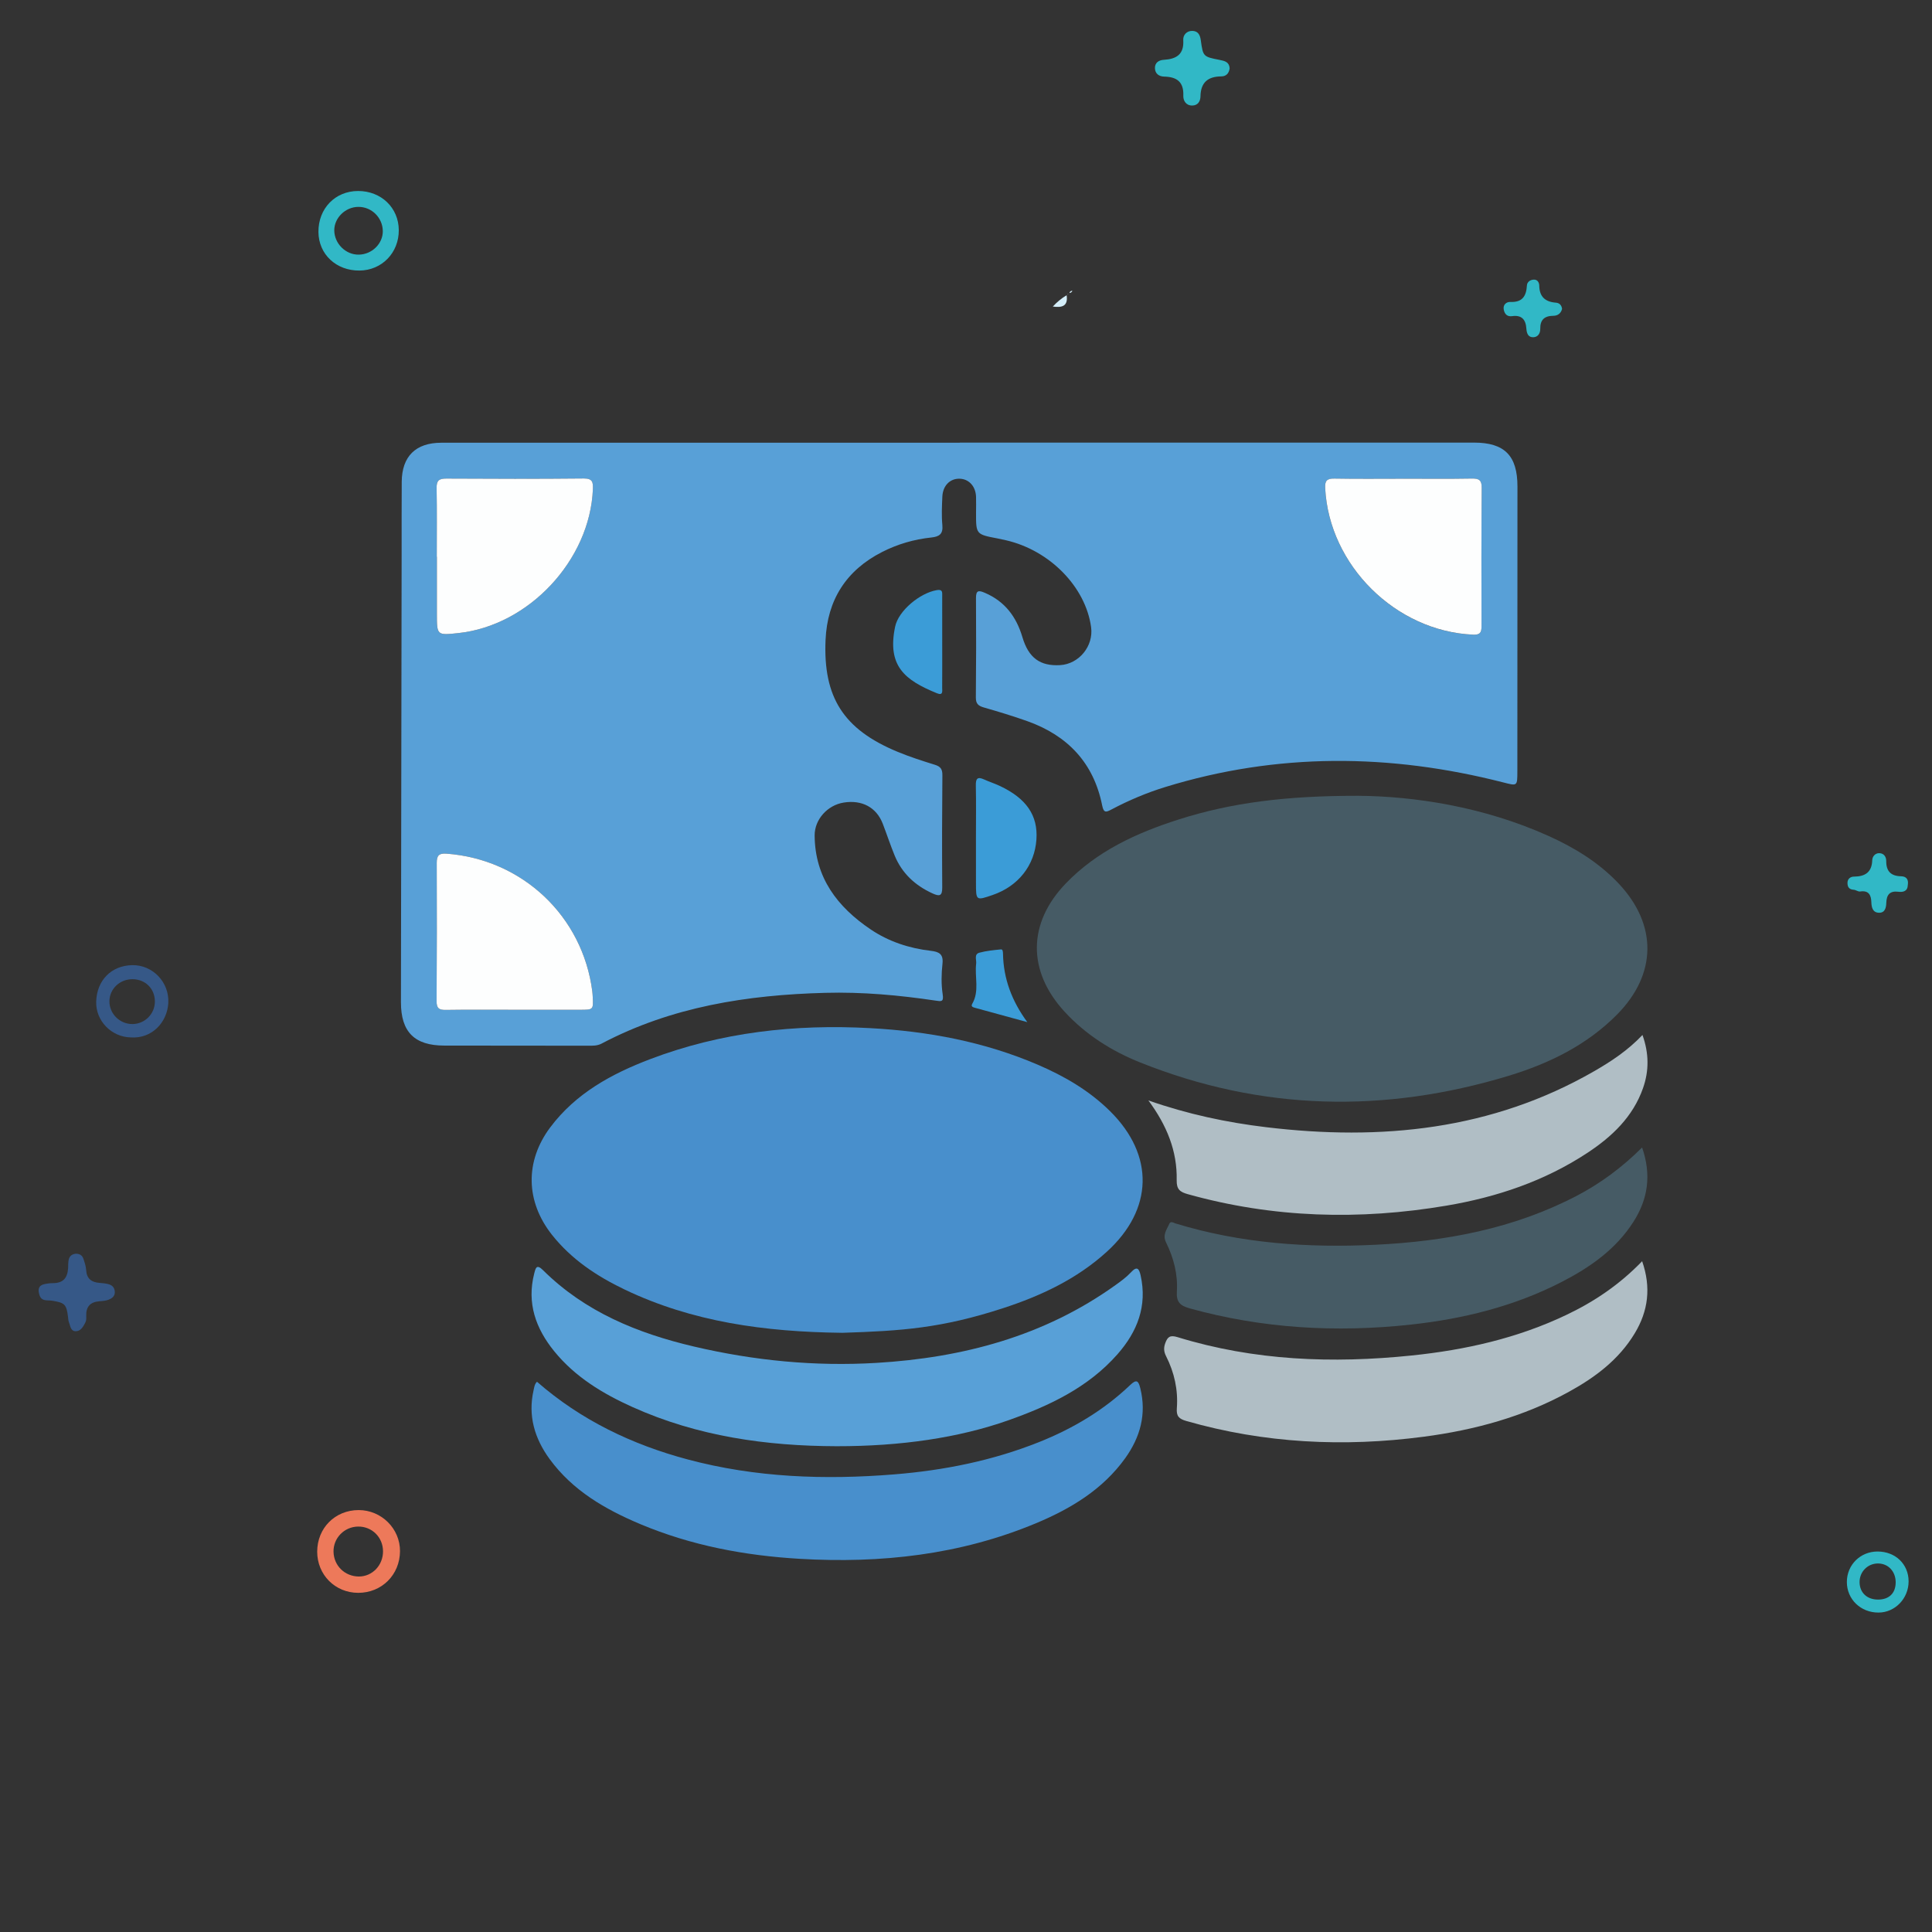 <?xml version="1.0" encoding="utf-8"?>
<!-- Generator: Adobe Illustrator 16.0.0, SVG Export Plug-In . SVG Version: 6.00 Build 0)  -->
<!DOCTYPE svg PUBLIC "-//W3C//DTD SVG 1.1//EN" "http://www.w3.org/Graphics/SVG/1.1/DTD/svg11.dtd">
<svg version="1.1" id="Layer_1" xmlns="http://www.w3.org/2000/svg" xmlns:xlink="http://www.w3.org/1999/xlink" x="0px" y="0px"
	 width="100px" height="100px" viewBox="0 0 100 100" enable-background="new 0 0 100 100" xml:space="preserve">
<rect x="0" y="0" width="100" height="100" fill="#333333" stroke="none"/>
<g>
	<path fill-rule="evenodd" clip-rule="evenodd" fill="#ED795A" d="M18.563,78.161c1.179,0,2.148,0.961,2.141,2.129
		c-0.008,1.225-0.947,2.158-2.167,2.155c-1.194-0.004-2.119-0.936-2.119-2.131C16.421,79.09,17.341,78.164,18.563,78.161z
		 M19.825,80.29c-0.005-0.726-0.574-1.285-1.291-1.275c-0.716,0.009-1.286,0.596-1.271,1.305c0.016,0.721,0.583,1.273,1.306,1.28
		C19.27,81.604,19.83,81.019,19.825,80.29z"/>
	<path fill-rule="evenodd" clip-rule="evenodd" fill="#31B8C6" d="M16.482,12.006c-0.008-1.215,0.867-2.119,2.053-2.12
		c1.194-0.001,2.098,0.866,2.106,2.021c0.009,1.175-0.874,2.086-2.03,2.097C17.401,14.016,16.491,13.163,16.482,12.006z
		 M18.549,10.708c-0.671,0.002-1.251,0.569-1.247,1.218c0.006,0.684,0.593,1.265,1.267,1.254c0.683-0.008,1.252-0.569,1.245-1.22
		C19.804,11.266,19.239,10.704,18.549,10.708z"/>
	<path fill-rule="evenodd" clip-rule="evenodd" fill="#365887" d="M6.761,53.696c-0.99-0.021-1.815-0.859-1.782-1.857
		c0.036-1.101,0.78-1.857,1.857-1.883c1.07-0.022,1.937,0.89,1.875,1.966C8.653,52.912,7.867,53.777,6.761,53.696z M8.017,51.834
		c-0.002-0.66-0.493-1.148-1.159-1.151c-0.658-0.002-1.186,0.5-1.194,1.134c-0.009,0.653,0.536,1.194,1.198,1.188
		C7.502,52.997,8.019,52.475,8.017,51.834z"/>
	<path fill-rule="evenodd" clip-rule="evenodd" fill="#365887" d="M3.901,64.894c0.231-0.011,0.362,0.092,0.419,0.267
		c0.063,0.19,0.128,0.383,0.14,0.58c0.027,0.442,0.271,0.628,0.685,0.66c0.167,0.014,0.339,0.027,0.499,0.076
		c0.192,0.06,0.302,0.201,0.298,0.422c-0.004,0.206-0.157,0.305-0.305,0.367c-0.152,0.063-0.329,0.075-0.496,0.087
		c-0.48,0.039-0.697,0.293-0.678,0.769c0.004,0.114,0.011,0.225-0.051,0.342c-0.113,0.218-0.243,0.446-0.5,0.439
		c-0.267-0.004-0.274-0.296-0.351-0.488c-0.031-0.078-0.028-0.165-0.04-0.25c-0.081-0.66-0.171-0.74-0.847-0.844
		c-0.233-0.034-0.524,0.051-0.632-0.291c-0.093-0.296-0.052-0.503,0.28-0.571c0.132-0.025,0.269-0.044,0.403-0.044
		c0.52,0.003,0.764-0.24,0.8-0.768C3.546,65.361,3.47,64.96,3.901,64.894z"/>
	<path fill-rule="evenodd" clip-rule="evenodd" fill="#31B8C6" d="M63.647,3.532c-0.032,0.26-0.177,0.42-0.431,0.422
		c-0.695,0.005-1.069,0.313-1.08,1.038c-0.004,0.248-0.135,0.473-0.436,0.47c-0.321-0.002-0.462-0.259-0.452-0.514
		c0.027-0.714-0.341-0.969-0.989-0.983c-0.267-0.006-0.471-0.15-0.479-0.43c-0.011-0.287,0.197-0.425,0.462-0.439
		c0.647-0.04,1.05-0.277,1.003-1.023c-0.016-0.26,0.18-0.49,0.493-0.473c0.287,0.018,0.38,0.222,0.416,0.49
		c0.116,0.834,0.12,0.845,0.969,1.01C63.396,3.154,63.622,3.207,63.647,3.532z"/>
	<path fill-rule="evenodd" clip-rule="evenodd" fill="#31B8C6" d="M97.183,80.306c0.923,0,1.605,0.653,1.606,1.544
		c0.001,0.885-0.7,1.614-1.555,1.616c-0.926,0.005-1.642-0.688-1.641-1.585C95.597,80.994,96.29,80.306,97.183,80.306z
		 M98.12,81.886c-0.007-0.553-0.385-0.956-0.907-0.961c-0.54-0.005-0.965,0.425-0.962,0.968c0.006,0.541,0.381,0.899,0.951,0.901
		C97.783,82.797,98.126,82.457,98.12,81.886z"/>
	<path fill-rule="evenodd" clip-rule="evenodd" fill="#31B8C6" d="M98.748,45.801c-0.008,0.327-0.232,0.389-0.49,0.356
		c-0.45-0.056-0.611,0.163-0.624,0.578c-0.007,0.245-0.065,0.512-0.37,0.509c-0.328-0.003-0.394-0.266-0.403-0.542
		c-0.012-0.373-0.132-0.626-0.583-0.558c-0.103,0.014-0.219-0.084-0.332-0.09c-0.242-0.014-0.325-0.152-0.32-0.367
		c0.005-0.211,0.166-0.312,0.33-0.313c0.582-0.004,0.931-0.221,0.951-0.852c0.007-0.188,0.147-0.365,0.364-0.362
		c0.242,0.005,0.363,0.19,0.36,0.411c-0.004,0.531,0.25,0.775,0.771,0.785C98.68,45.363,98.792,45.525,98.748,45.801z"/>
	<path fill-rule="evenodd" clip-rule="evenodd" fill="#31B8C6" d="M80.852,15.991c-0.061,0.239-0.238,0.354-0.448,0.354
		c-0.462,0.005-0.687,0.204-0.681,0.674c0.004,0.221-0.107,0.419-0.342,0.436c-0.283,0.02-0.36-0.203-0.376-0.441
		c-0.029-0.469-0.239-0.722-0.742-0.65c-0.251,0.036-0.382-0.109-0.428-0.33c-0.053-0.265,0.137-0.414,0.342-0.405
		c0.62,0.026,0.824-0.302,0.856-0.856c0.011-0.177,0.166-0.293,0.358-0.3c0.206-0.009,0.28,0.181,0.28,0.304
		c0.008,0.583,0.308,0.847,0.86,0.889C80.729,15.681,80.829,15.806,80.852,15.991z"/>
	<path fill-rule="evenodd" clip-rule="evenodd" fill="#D4EEF9" d="M54.494,15.867c0.21-0.23,0.449-0.426,0.715-0.587
		C55.296,15.869,54.945,15.929,54.494,15.867z"/>
	<path fill-rule="evenodd" clip-rule="evenodd" fill="#D4EEF9" d="M55.349,15.167c0.025-0.075,0.078-0.114,0.156-0.122
		C55.481,15.125,55.425,15.155,55.349,15.167z"/>
	<path fill-rule="evenodd" clip-rule="evenodd" fill="#D4EEF9" d="M54.379,15.965c0.035-0.03,0.073-0.063,0.108-0.093
		C54.452,15.902,54.414,15.935,54.379,15.965z"/>
	<path fill-rule="evenodd" clip-rule="evenodd" fill="#D4EEF9" d="M55.236,15.254c0.021-0.019,0.043-0.038,0.064-0.058
		C55.289,15.227,55.267,15.246,55.236,15.254z"/>
</g>
<g>
	<path fill-rule="evenodd" clip-rule="evenodd" fill="#58A0D7" d="M49.677,22.909c8.873,0,17.745,0,26.617,0
		c1.582,0,2.249,0.675,2.249,2.271c-0.003,4.911-0.005,9.822-0.005,14.732c-0.002,0.791,0.005,0.773-0.74,0.583
		C71.945,39,66.112,38.951,60.306,40.739c-0.96,0.296-1.885,0.687-2.772,1.157c-0.288,0.152-0.406,0.193-0.487-0.212
		c-0.439-2.199-1.79-3.616-3.875-4.358c-0.738-0.262-1.49-0.49-2.243-0.706c-0.287-0.082-0.422-0.191-0.419-0.517
		c0.017-1.716,0.019-3.432,0.007-5.148c-0.003-0.41,0.144-0.406,0.456-0.272c1.035,0.442,1.632,1.235,1.946,2.293
		c0.32,1.081,0.922,1.51,1.952,1.451c0.981-0.057,1.739-0.987,1.604-1.967c-0.285-2.083-2.14-3.975-4.405-4.496
		c-0.143-0.033-0.284-0.065-0.427-0.092c-1.125-0.214-1.125-0.214-1.123-1.334c0.001-0.274,0.009-0.548,0-0.821
		c-0.018-0.549-0.372-0.931-0.861-0.939c-0.489-0.007-0.856,0.359-0.883,0.922c-0.022,0.492-0.046,0.989,0,1.478
		c0.044,0.46-0.154,0.598-0.565,0.642c-0.896,0.094-1.753,0.343-2.557,0.753c-1.856,0.946-2.833,2.484-2.923,4.548
		c-0.13,2.981,0.937,4.628,3.696,5.779c0.638,0.267,1.3,0.479,1.961,0.684c0.294,0.091,0.393,0.226,0.39,0.539
		c-0.018,1.935-0.022,3.87-0.008,5.806c0.004,0.455-0.141,0.479-0.505,0.313c-0.903-0.413-1.581-1.042-1.96-1.965
		c-0.221-0.54-0.403-1.095-0.613-1.64c-0.326-0.847-1.074-1.249-2.025-1.096c-0.828,0.132-1.507,0.867-1.501,1.706
		c0.015,2.179,1.177,3.697,2.898,4.858c0.938,0.633,1.996,0.979,3.116,1.109c0.422,0.05,0.656,0.162,0.603,0.666
		c-0.057,0.523-0.069,1.065,0.01,1.584c0.061,0.4-0.07,0.372-0.355,0.329c-1.897-0.283-3.803-0.456-5.725-0.404
		c-4.034,0.107-7.954,0.716-11.578,2.629c-0.225,0.118-0.456,0.108-0.692,0.108c-2.482-0.002-4.965-0.004-7.449-0.007
		c-1.536-0.001-2.243-0.702-2.241-2.244c0.009-7.758,0.023-15.516,0.036-23.274c0.002-1.224-0.004-2.446,0.005-3.67
		c0.011-1.311,0.726-2.015,2.048-2.015c8.945-0.002,17.891-0.001,26.836-0.001C49.677,22.912,49.677,22.91,49.677,22.909z
		 M26.629,52.266c1.13,0,2.26,0,3.39,0c0.695,0,0.695-0.002,0.66-0.675c-0.005-0.091-0.009-0.183-0.021-0.272
		c-0.495-3.896-3.619-6.841-7.546-7.134c-0.386-0.029-0.509,0.091-0.507,0.476c0.01,2.388,0.009,4.774-0.007,7.162
		c-0.003,0.371,0.13,0.456,0.477,0.45C24.26,52.255,25.445,52.266,26.629,52.266z M22.607,28.819c0.001,0,0.003,0,0.005,0
		c0,0.985,0,1.97,0,2.954c0,1.113,0.001,1.113,1.1,0.998c3.655-0.384,6.826-3.778,6.975-7.45c0.015-0.367-0.02-0.559-0.478-0.554
		c-2.37,0.024-4.741,0.02-7.112,0.005c-0.378-0.002-0.506,0.106-0.499,0.492C22.62,26.448,22.607,27.634,22.607,28.819z
		 M72.626,24.778c0,0.001,0,0.002,0,0.003c-1.187,0-2.372,0.014-3.559-0.008c-0.39-0.008-0.497,0.113-0.477,0.498
		c0.205,3.992,3.65,7.405,7.655,7.581c0.346,0.015,0.438-0.096,0.437-0.429c-0.008-2.39-0.008-4.781,0.01-7.171
		c0.003-0.397-0.139-0.487-0.508-0.48C74.998,24.791,73.813,24.778,72.626,24.778z"/>
	<path fill-rule="evenodd" clip-rule="evenodd" fill="#488FCC" d="M43.6,68.986c-4.034-0.047-7.768-0.566-11.264-2.238
		c-1.445-0.691-2.759-1.562-3.769-2.838c-1.361-1.724-1.403-3.798-0.088-5.556c1.321-1.763,3.175-2.773,5.171-3.532
		c3.671-1.396,7.49-1.819,11.395-1.606c2.991,0.162,5.896,0.704,8.663,1.89c1.384,0.594,2.674,1.343,3.753,2.412
		c2.305,2.284,2.234,5.082-0.17,7.27c-1.558,1.418-3.416,2.286-5.391,2.929C48.725,68.75,46.662,68.888,43.6,68.986z"/>
	<path fill-rule="evenodd" clip-rule="evenodd" fill="#465B65" d="M70.313,41.19c2.852,0.024,6.453,0.548,9.856,2.086
		c1.339,0.606,2.578,1.365,3.598,2.44c2.027,2.139,2.002,4.706-0.072,6.8c-1.568,1.583-3.514,2.531-5.608,3.168
		c-6.427,1.95-12.797,1.817-19.064-0.688c-1.481-0.593-2.826-1.439-3.921-2.631c-1.932-2.101-1.913-4.586,0.064-6.639
		c1.615-1.677,3.663-2.614,5.835-3.308C63.752,41.541,66.584,41.187,70.313,41.19z"/>
	<path fill-rule="evenodd" clip-rule="evenodd" fill="#58A0D7" d="M43.305,74.856c-3.646-0.009-7.2-0.513-10.557-2.023
		c-1.544-0.694-2.979-1.559-4.064-2.896c-0.956-1.177-1.424-2.493-1.032-4.023c0.073-0.283,0.12-0.504,0.459-0.166
		c2.174,2.156,4.887,3.262,7.806,3.948c3.109,0.73,6.262,1.037,9.45,0.847c4.466-0.267,8.671-1.377,12.368-4.025
		c0.281-0.201,0.567-0.409,0.801-0.66c0.318-0.346,0.424-0.194,0.502,0.155c0.354,1.583-0.17,2.916-1.199,4.084
		c-1.522,1.727-3.535,2.67-5.65,3.418C49.625,74.421,46.621,74.86,43.305,74.856z"/>
	<path fill-rule="evenodd" clip-rule="evenodd" fill="#488FCC" d="M27.794,71.519c2.274,1.986,4.917,3.252,7.803,4.022
		c3.513,0.938,7.088,1.064,10.696,0.772c2.58-0.209,5.087-0.712,7.495-1.674c1.746-0.697,3.339-1.644,4.703-2.944
		c0.331-0.316,0.433-0.239,0.53,0.156c0.332,1.338,0,2.536-0.778,3.622c-1.169,1.629-2.826,2.621-4.629,3.374
		c-3.917,1.632-8.019,2.085-12.225,1.837c-2.843-0.167-5.609-0.688-8.243-1.794c-1.818-0.765-3.505-1.736-4.699-3.372
		c-0.775-1.063-1.129-2.239-0.829-3.559C27.652,71.808,27.667,71.642,27.794,71.519z"/>
	<path fill-rule="evenodd" clip-rule="evenodd" fill="#B0BEC5" d="M59.441,56.959c2.041,0.713,4.05,1.139,6.092,1.384
		c5.947,0.714,11.681,0.153,16.984-2.9c0.885-0.509,1.737-1.072,2.497-1.873c0.34,0.952,0.345,1.854,0.028,2.753
		c-0.521,1.483-1.604,2.507-2.87,3.343c-2.224,1.467-4.7,2.299-7.309,2.739c-4.503,0.761-8.969,0.64-13.386-0.596
		c-0.4-0.112-0.582-0.246-0.572-0.725C60.938,59.577,60.391,58.242,59.441,56.959z"/>
	<path fill-rule="evenodd" clip-rule="evenodd" fill="#465B65" d="M84.995,59.394c0.494,1.424,0.3,2.677-0.449,3.848
		c-0.914,1.43-2.257,2.363-3.731,3.12c-2.448,1.257-5.079,1.904-7.791,2.199c-3.858,0.421-7.683,0.203-11.442-0.839
		c-0.498-0.139-0.703-0.324-0.668-0.873c0.058-0.885-0.167-1.745-0.557-2.536c-0.199-0.401,0.032-0.657,0.16-0.959
		c0.074-0.175,0.216-0.063,0.327-0.029c3.375,1.033,6.833,1.272,10.337,1.104c3.64-0.175,7.162-0.829,10.43-2.534
		C82.844,61.25,83.954,60.429,84.995,59.394z"/>
	<path fill-rule="evenodd" clip-rule="evenodd" fill="#B0BEC5" d="M84.997,65.28c0.472,1.357,0.316,2.575-0.383,3.732
		c-0.827,1.374-2.066,2.292-3.439,3.044c-2.331,1.278-4.857,1.962-7.473,2.307c-4.147,0.546-8.255,0.347-12.299-0.813
		c-0.386-0.111-0.521-0.251-0.49-0.659c0.072-0.944-0.128-1.85-0.557-2.696c-0.117-0.229-0.132-0.43-0.042-0.674
		c0.12-0.332,0.254-0.428,0.638-0.31c3.969,1.22,8.022,1.372,12.125,0.948c2.775-0.287,5.458-0.891,7.987-2.095
		C82.509,67.378,83.818,66.5,84.997,65.28z"/>
	<path fill-rule="evenodd" clip-rule="evenodd" fill="#3B9CD7" d="M50.515,43.342c0-0.894,0.013-1.788-0.006-2.681
		c-0.008-0.35,0.075-0.478,0.425-0.318c0.266,0.121,0.546,0.21,0.809,0.333c1.385,0.65,1.987,1.533,1.902,2.774
		c-0.091,1.341-0.936,2.415-2.26,2.872c-0.869,0.3-0.869,0.3-0.869-0.627C50.516,44.911,50.516,44.127,50.515,43.342z"/>
	<path fill-rule="evenodd" clip-rule="evenodd" fill="#3B9CD7" d="M48.769,33.248c0,0.782,0.004,1.565-0.002,2.347
		c-0.001,0.164,0.061,0.423-0.266,0.29c-1.673-0.682-2.593-1.412-2.169-3.45c0.172-0.826,1.28-1.74,2.153-1.89
		c0.309-0.054,0.285,0.111,0.284,0.3c0,0.019-0.001,0.037-0.001,0.055C48.768,31.683,48.768,32.465,48.769,33.248z"/>
	<path fill-rule="evenodd" clip-rule="evenodd" fill="#3B9CD7" d="M53.173,52.905c-0.955-0.262-1.824-0.499-2.694-0.737
		c-0.107-0.029-0.24-0.064-0.158-0.207c0.387-0.666,0.12-1.392,0.205-2.084c0.024-0.198-0.122-0.488,0.169-0.566
		c0.363-0.098,0.745-0.134,1.122-0.171c0.087-0.008,0.097,0.139,0.098,0.228C51.939,50.656,52.37,51.81,53.173,52.905z"/>
	<path fill-rule="evenodd" clip-rule="evenodd" fill="#FDFEFE" d="M26.629,52.266c-1.185,0-2.369-0.011-3.554,0.007
		c-0.346,0.006-0.479-0.079-0.477-0.45c0.016-2.388,0.017-4.774,0.007-7.162c-0.001-0.385,0.121-0.504,0.507-0.476
		c3.927,0.292,7.051,3.238,7.546,7.134c0.012,0.09,0.016,0.182,0.021,0.272c0.035,0.673,0.035,0.675-0.66,0.675
		C28.89,52.266,27.76,52.266,26.629,52.266z"/>
	<path fill-rule="evenodd" clip-rule="evenodd" fill="#FDFEFE" d="M22.607,28.819c0-1.185,0.013-2.371-0.008-3.556
		c-0.007-0.386,0.121-0.494,0.499-0.492c2.371,0.014,4.742,0.019,7.112-0.005c0.458-0.004,0.492,0.187,0.478,0.554
		c-0.149,3.672-3.32,7.066-6.975,7.45c-1.099,0.116-1.1,0.116-1.1-0.998c0-0.984,0-1.969,0-2.954
		C22.61,28.819,22.608,28.819,22.607,28.819z"/>
	<path fill-rule="evenodd" clip-rule="evenodd" fill="#FDFEFE" d="M72.626,24.778c1.187,0,2.372,0.013,3.559-0.008
		c0.369-0.006,0.511,0.083,0.508,0.48c-0.018,2.39-0.018,4.781-0.01,7.171c0.002,0.333-0.091,0.444-0.437,0.429
		c-4.005-0.176-7.45-3.589-7.655-7.581c-0.021-0.384,0.087-0.505,0.477-0.498c1.187,0.022,2.372,0.008,3.559,0.008
		C72.626,24.78,72.626,24.779,72.626,24.778z"/>
</g>
</svg>
